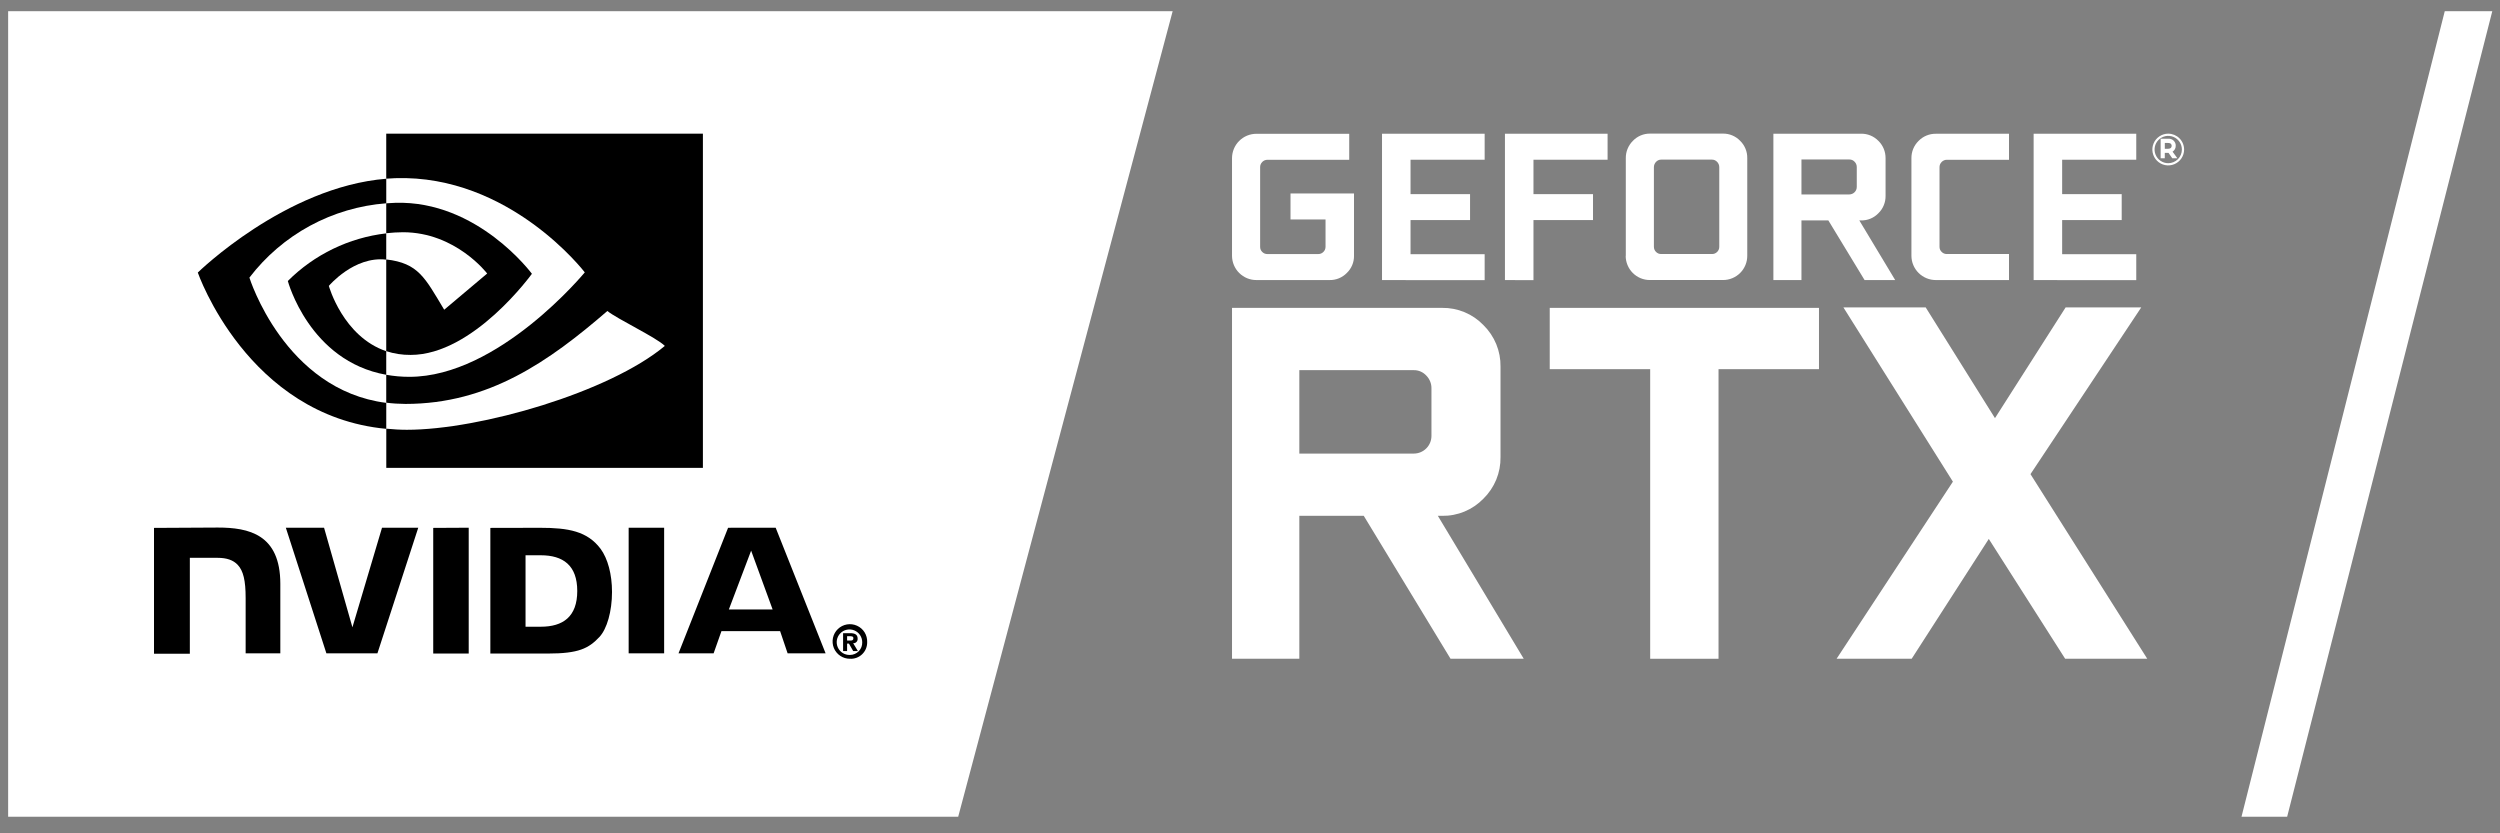 <svg width="93" height="31" viewBox="0 0 93 31" fill="none" xmlns="http://www.w3.org/2000/svg">
<rect x="0" y="0" width="93" height="31" fill="#808080" stroke="none"/>
<g id="Group 11">
<path id="Vector" fill-rule="evenodd" clip-rule="evenodd" d="M83.384 30.382H85.082L92.713 0.416H90.945L83.384 30.382ZM35.645 30.382L43.623 0.416H0.303V30.382H35.645Z" fill="white"/>
<path id="Vector_2" d="M45.831 9.518V5.889C45.831 5.769 45.854 5.65 45.899 5.54C45.945 5.429 46.011 5.328 46.096 5.244C46.18 5.159 46.281 5.092 46.391 5.046C46.502 5 46.62 4.977 46.74 4.977H50.191V5.944H47.15C47.114 5.944 47.078 5.95 47.045 5.964C47.011 5.978 46.981 5.999 46.956 6.025C46.931 6.05 46.911 6.08 46.897 6.113C46.883 6.146 46.876 6.181 46.877 6.217V9.182C46.876 9.217 46.883 9.253 46.896 9.286C46.91 9.318 46.93 9.348 46.956 9.373C46.981 9.398 47.011 9.418 47.044 9.432C47.078 9.445 47.113 9.452 47.149 9.451H49.036C49.072 9.452 49.107 9.445 49.141 9.432C49.174 9.418 49.204 9.398 49.229 9.373C49.255 9.348 49.275 9.319 49.289 9.286C49.303 9.253 49.31 9.217 49.31 9.182V8.164H48.007V7.198H50.369V9.517C50.371 9.635 50.348 9.753 50.302 9.863C50.256 9.972 50.188 10.071 50.103 10.153C50.019 10.239 49.919 10.307 49.808 10.353C49.697 10.398 49.578 10.421 49.458 10.418H46.738C46.499 10.419 46.269 10.324 46.099 10.155C45.929 9.987 45.833 9.758 45.831 9.518Z" fill="white"/>
<path id="Vector_3" d="M51.411 10.419V4.975H55.229V5.942H52.472V7.221H54.686V8.187H52.472V9.455H55.229V10.422L51.411 10.419Z" fill="white"/>
<path id="Vector_4" d="M55.984 10.419V4.975H59.802V5.942H57.045V7.221H59.26V8.187H57.045V10.421L55.984 10.419Z" fill="white"/>
<path id="Vector_5" d="M60.48 9.517V5.887C60.478 5.766 60.5 5.646 60.546 5.535C60.592 5.423 60.66 5.321 60.746 5.237C60.828 5.151 60.927 5.084 61.036 5.038C61.146 4.992 61.263 4.969 61.382 4.97H64.097C64.215 4.969 64.333 4.992 64.442 5.038C64.551 5.084 64.65 5.151 64.732 5.237C64.818 5.32 64.886 5.421 64.932 5.532C64.978 5.643 65 5.762 64.998 5.882V9.511C64.999 9.63 64.976 9.748 64.931 9.858C64.886 9.968 64.82 10.068 64.736 10.152C64.652 10.236 64.553 10.303 64.443 10.348C64.333 10.394 64.215 10.417 64.097 10.417H61.375C61.256 10.417 61.139 10.394 61.03 10.349C60.921 10.303 60.822 10.237 60.738 10.153C60.655 10.07 60.589 9.97 60.544 9.861C60.499 9.752 60.475 9.635 60.476 9.517H60.48ZM61.525 9.18C61.525 9.216 61.531 9.251 61.545 9.284C61.559 9.317 61.579 9.347 61.605 9.372C61.63 9.397 61.66 9.417 61.693 9.431C61.726 9.444 61.762 9.451 61.798 9.45H63.685C63.721 9.451 63.756 9.444 63.789 9.431C63.822 9.417 63.852 9.397 63.878 9.372C63.903 9.347 63.924 9.317 63.937 9.284C63.951 9.251 63.958 9.216 63.957 9.18V6.218C63.957 6.144 63.928 6.074 63.876 6.021C63.852 5.995 63.822 5.973 63.789 5.959C63.756 5.944 63.72 5.937 63.683 5.938H61.798C61.761 5.937 61.725 5.944 61.692 5.959C61.659 5.973 61.629 5.995 61.605 6.021C61.554 6.074 61.525 6.145 61.525 6.218V9.18Z" fill="white"/>
<path id="Vector_6" d="M65.97 10.418V4.974H69.234C69.354 4.972 69.473 4.995 69.583 5.041C69.694 5.087 69.794 5.155 69.877 5.241C69.963 5.325 70.03 5.425 70.076 5.536C70.122 5.647 70.144 5.766 70.143 5.886V7.287C70.145 7.407 70.122 7.526 70.076 7.637C70.031 7.748 69.963 7.848 69.877 7.932C69.794 8.019 69.694 8.087 69.584 8.133C69.473 8.179 69.354 8.202 69.234 8.2H69.167L70.501 10.418H69.362L68.015 8.2H67.014V10.418H65.97ZM67.014 7.233H68.793C68.867 7.233 68.938 7.203 68.99 7.151C69.043 7.099 69.072 7.028 69.072 6.954V6.214C69.072 6.14 69.043 6.069 68.991 6.017C68.967 5.99 68.937 5.969 68.904 5.954C68.871 5.94 68.835 5.933 68.798 5.933H67.014V7.233Z" fill="white"/>
<path id="Vector_7" d="M71.105 9.517V5.888C71.103 5.768 71.126 5.649 71.171 5.538C71.217 5.427 71.284 5.327 71.37 5.243C71.453 5.157 71.553 5.089 71.664 5.043C71.775 4.997 71.894 4.974 72.013 4.976H74.735V5.944H72.424C72.388 5.943 72.352 5.95 72.319 5.964C72.286 5.978 72.256 5.998 72.231 6.024C72.205 6.049 72.185 6.079 72.171 6.112C72.157 6.145 72.15 6.18 72.15 6.216V9.181C72.149 9.216 72.156 9.252 72.17 9.285C72.184 9.318 72.205 9.348 72.231 9.372C72.256 9.397 72.286 9.418 72.319 9.431C72.352 9.444 72.388 9.451 72.424 9.45H74.735V10.418H72.013C71.774 10.418 71.543 10.324 71.373 10.155C71.203 9.986 71.106 9.757 71.105 9.517Z" fill="white"/>
<path id="Vector_8" d="M75.651 10.419V4.975H79.469V5.942H76.712V7.221H78.927V8.187H76.712V9.455H79.469V10.422L75.651 10.419Z" fill="white"/>
<path id="Vector_9" d="M80.658 4.972C80.541 4.972 80.427 5.007 80.33 5.072C80.233 5.137 80.157 5.229 80.113 5.337C80.068 5.445 80.056 5.563 80.079 5.678C80.102 5.792 80.158 5.898 80.241 5.98C80.323 6.063 80.428 6.119 80.543 6.142C80.657 6.165 80.776 6.153 80.884 6.108C80.992 6.063 81.084 5.988 81.149 5.891C81.214 5.794 81.249 5.679 81.249 5.563C81.248 5.406 81.186 5.256 81.075 5.145C80.965 5.035 80.815 4.973 80.658 4.972ZM80.658 6.071C80.558 6.071 80.459 6.041 80.376 5.985C80.292 5.929 80.227 5.85 80.189 5.757C80.15 5.664 80.14 5.562 80.16 5.463C80.179 5.365 80.228 5.274 80.299 5.203C80.37 5.132 80.46 5.084 80.559 5.064C80.658 5.045 80.76 5.055 80.853 5.093C80.945 5.132 81.025 5.197 81.081 5.28C81.136 5.364 81.166 5.462 81.166 5.563C81.166 5.697 81.113 5.827 81.017 5.922C80.922 6.017 80.793 6.071 80.658 6.071ZM80.937 5.424C80.939 5.387 80.932 5.35 80.917 5.315C80.902 5.281 80.88 5.25 80.852 5.225C80.824 5.2 80.791 5.181 80.755 5.17C80.719 5.16 80.681 5.157 80.644 5.162H80.376V5.888H80.53V5.687H80.669L80.809 5.888H80.999L80.819 5.642C80.856 5.619 80.886 5.587 80.907 5.549C80.927 5.511 80.938 5.468 80.937 5.424ZM80.646 5.535H80.531V5.318H80.646C80.785 5.318 80.785 5.398 80.785 5.424C80.785 5.451 80.782 5.535 80.644 5.535H80.646Z" fill="white"/>
<path id="Vector_10" d="M45.831 24.506V11.453H53.648C53.934 11.449 54.218 11.504 54.482 11.614C54.747 11.724 54.985 11.887 55.184 12.094C55.389 12.295 55.551 12.536 55.661 12.802C55.77 13.068 55.824 13.353 55.819 13.64V17.003C55.824 17.291 55.77 17.576 55.661 17.842C55.551 18.108 55.389 18.349 55.184 18.55C54.984 18.756 54.744 18.92 54.479 19.03C54.214 19.14 53.929 19.194 53.641 19.189H53.488L56.683 24.506H53.96L50.732 19.189H48.335V24.506H45.831ZM48.335 16.873H52.594C52.768 16.873 52.934 16.804 53.057 16.681C53.18 16.558 53.25 16.392 53.25 16.218V14.443C53.251 14.355 53.235 14.269 53.201 14.188C53.168 14.107 53.12 14.033 53.058 13.971C52.999 13.907 52.927 13.856 52.848 13.821C52.768 13.786 52.681 13.769 52.594 13.77H48.335V16.873Z" fill="white"/>
<path id="Vector_11" d="M57.65 13.733V11.453H67.666V13.733H63.929V24.506H61.387V13.733H57.65Z" fill="white"/>
<path id="Vector_12" d="M68.321 24.506L72.648 17.918L68.574 11.434H71.635L74.213 15.555L76.842 11.434H79.655L75.534 17.638L79.878 24.506H76.824L73.983 20.048L71.114 24.506H68.321Z" fill="white"/>
<path id="Vector_13" d="M32.075 23.888C32.077 23.95 32.067 24.011 32.046 24.069C32.024 24.126 31.991 24.179 31.948 24.223C31.905 24.268 31.854 24.303 31.797 24.327C31.741 24.352 31.68 24.364 31.618 24.364C31.523 24.367 31.43 24.343 31.35 24.293C31.269 24.243 31.206 24.17 31.167 24.084C31.128 23.997 31.116 23.902 31.132 23.808C31.149 23.715 31.192 23.629 31.258 23.561C31.323 23.492 31.408 23.445 31.5 23.426C31.593 23.406 31.689 23.414 31.777 23.449C31.865 23.485 31.94 23.545 31.993 23.624C32.046 23.702 32.074 23.795 32.075 23.889V23.888ZM32.259 23.888C32.264 23.76 32.23 23.633 32.163 23.523C32.095 23.414 31.996 23.328 31.879 23.276C31.762 23.223 31.631 23.207 31.505 23.229C31.378 23.251 31.261 23.311 31.169 23.4C31.076 23.489 31.013 23.604 30.986 23.729C30.96 23.855 30.971 23.986 31.019 24.105C31.068 24.224 31.151 24.326 31.257 24.397C31.364 24.469 31.49 24.507 31.618 24.506C31.702 24.511 31.785 24.498 31.863 24.469C31.942 24.44 32.013 24.395 32.073 24.337C32.133 24.279 32.181 24.209 32.213 24.132C32.245 24.055 32.26 23.971 32.259 23.888ZM31.512 23.941H31.58L31.739 24.22H31.914L31.738 23.928C31.761 23.93 31.783 23.926 31.804 23.918C31.826 23.91 31.845 23.897 31.86 23.881C31.876 23.864 31.888 23.845 31.896 23.823C31.903 23.802 31.906 23.779 31.904 23.757C31.904 23.603 31.798 23.554 31.625 23.554H31.363V24.22H31.512V23.941ZM31.512 23.828V23.667H31.614C31.67 23.667 31.746 23.667 31.746 23.74C31.746 23.812 31.707 23.828 31.642 23.828H31.512Z" fill="black"/>
<path id="Vector_14" d="M27.942 20.484L28.742 22.673H27.113L27.942 20.484ZM27.085 19.633L25.241 24.303H26.547L26.838 23.478H29.02L29.299 24.303H30.712L28.855 19.631L27.085 19.633ZM23.386 24.305H24.706V19.631H23.386V24.305ZM14.211 19.631L13.11 23.336L12.055 19.631H10.633L12.142 24.305H14.04L15.559 19.631H14.211ZM19.55 20.656H20.117C20.941 20.656 21.474 21.026 21.474 21.985C21.474 22.944 20.941 23.314 20.117 23.314H19.55V20.656ZM18.241 19.638V24.312H20.381C21.523 24.312 21.895 24.123 22.297 23.697C22.578 23.399 22.767 22.743 22.767 22.022C22.767 21.365 22.61 20.779 22.34 20.414C21.849 19.761 21.145 19.634 20.093 19.634L18.241 19.638ZM5.729 19.638V24.319H7.062V20.751H8.093C8.435 20.751 8.678 20.836 8.843 21.012C9.052 21.235 9.138 21.594 9.138 22.25V24.305H10.428V21.719C10.428 19.873 9.251 19.625 8.099 19.625L5.729 19.638ZM16.116 19.638V24.312H17.436V19.631L16.116 19.638Z" fill="black"/>
<path id="Vector_15" d="M9.278 10.327C9.884 9.534 10.651 8.878 11.528 8.401C12.405 7.925 13.373 7.639 14.369 7.562V6.649C10.612 6.951 7.358 10.139 7.358 10.139C7.358 10.139 9.201 15.466 14.369 15.953V14.987C10.577 14.504 9.278 10.327 9.278 10.327Z" fill="black"/>
<path id="Vector_16" d="M14.368 13.057V13.942C11.503 13.431 10.707 10.453 10.707 10.453C11.693 9.467 12.983 8.843 14.368 8.681V9.658C13.169 9.519 12.233 10.636 12.233 10.636C12.233 10.636 12.757 12.523 14.373 13.066" fill="black"/>
<path id="Vector_17" d="M14.368 4.972V6.647C14.478 6.639 14.589 6.632 14.7 6.628C18.971 6.488 21.754 10.132 21.754 10.132C21.754 10.132 18.557 14.018 15.228 14.018C14.94 14.018 14.652 13.993 14.368 13.942V14.98C14.606 15.01 14.845 15.025 15.084 15.026C18.183 15.026 20.424 13.443 22.594 11.569C22.955 11.863 24.427 12.56 24.732 12.868C22.667 14.594 17.859 15.988 15.133 15.988C14.871 15.988 14.618 15.971 14.37 15.947V17.404H26.148V4.972H14.368Z" fill="black"/>
<path id="Vector_18" d="M14.368 8.68V7.563C14.477 7.555 14.587 7.549 14.7 7.545C17.771 7.449 19.787 10.185 19.787 10.185C19.787 10.185 17.612 13.203 15.277 13.203C14.968 13.206 14.662 13.159 14.368 13.063V9.651C15.565 9.791 15.805 10.324 16.524 11.522L18.123 10.175C18.123 10.175 16.955 8.639 14.988 8.639C14.781 8.641 14.574 8.653 14.368 8.676" fill="black"/>
</g>
</svg>
